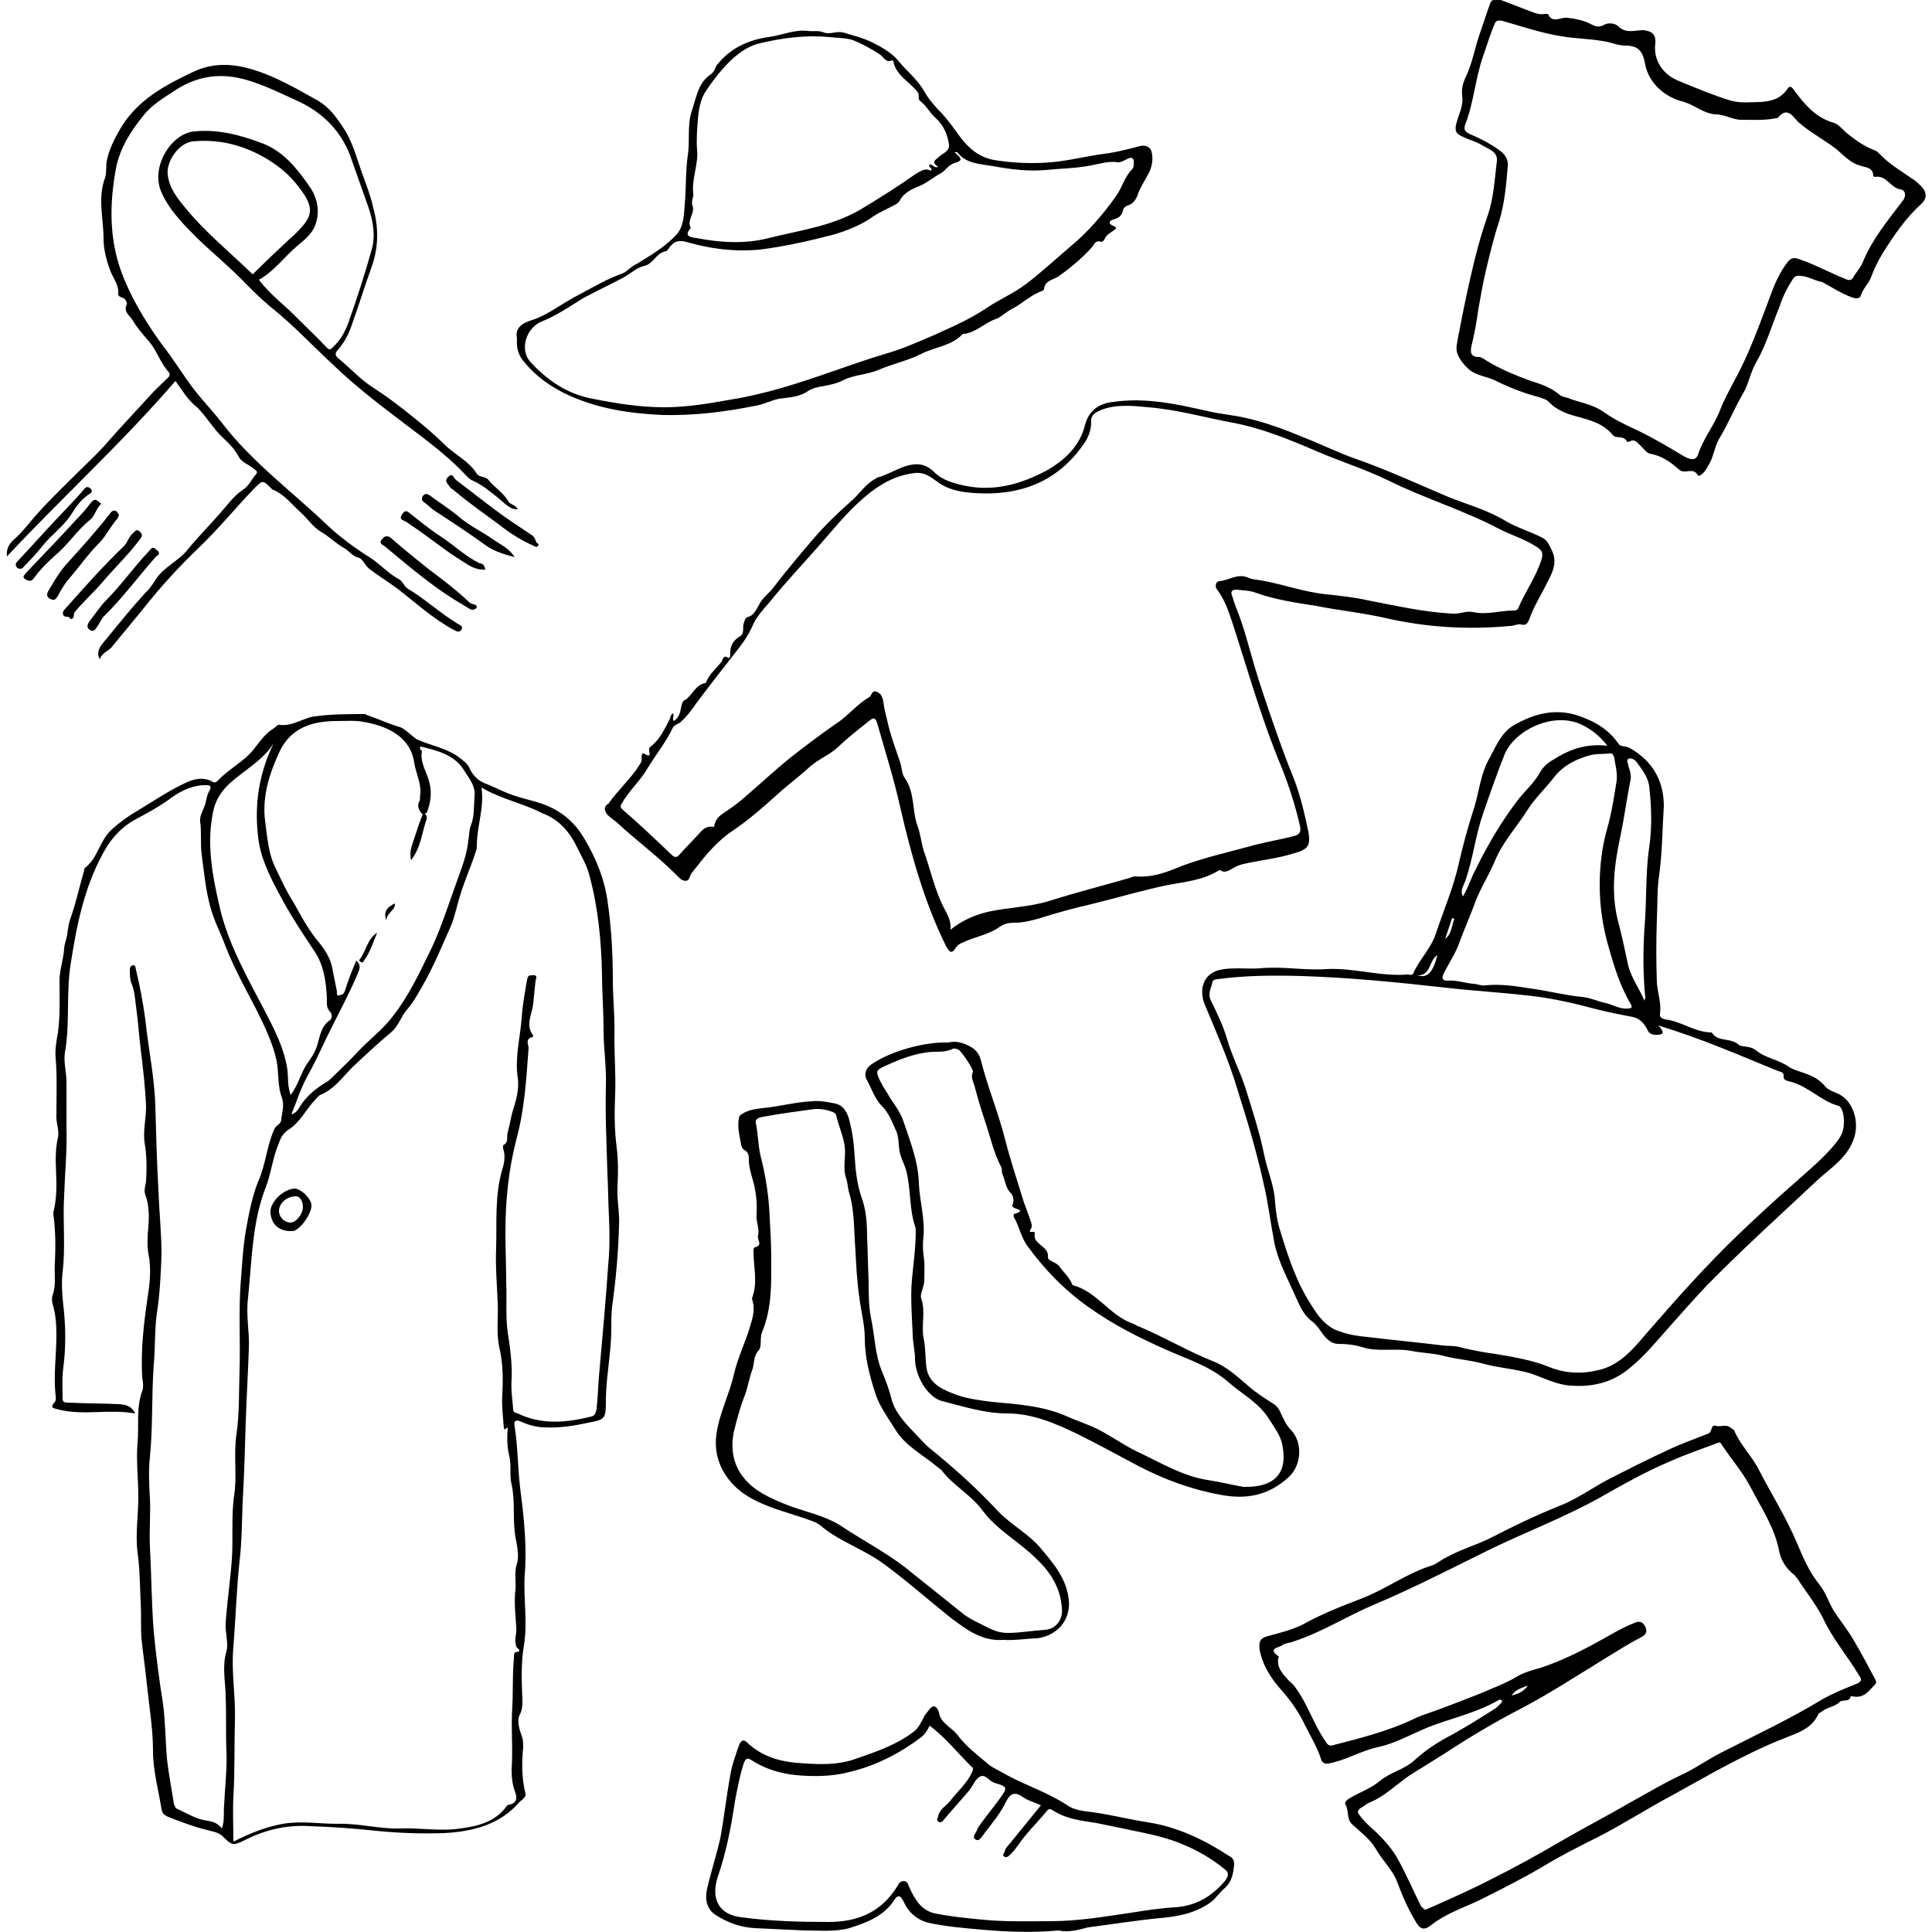 <?xml version="1.0" encoding="utf-8"?>
<!-- Generator: Adobe Illustrator 18.1.1, SVG Export Plug-In . SVG Version: 6.00 Build 0)  -->
<svg version="1.1" id="Ebene_1" xmlns="http://www.w3.org/2000/svg" xmlns:xlink="http://www.w3.org/1999/xlink" x="0px" y="0px"
	 width="250px" height="250px" viewBox="0 0 250 250" style="enable-background:new 0 0 250 250;" xml:space="preserve">
<g>
	<path d="M17.5,182.9c-3.4-0.6-6.7,0.3-9.9-0.5c-0.7-0.2-1.2-0.2-0.5-1c0.2-0.3,0.1-0.6,0.1-0.8c-0.3-2.6,0.1-5.2,0.1-7.9
		c0-1.3-0.1-2.7-0.5-4c-0.1-0.4-0.1-0.8,0-1.1c0.5-1.3,0.2-2.7,0.3-4.1c0.1-2.1,0.1-4.3-0.2-6.4c0-0.2,0-0.4,0.1-0.6
		c0.2-1,0.3-2,0.3-3.1c0-2.1-0.3-4.1,0.2-6.2c0.2-1-0.3-2-0.2-3c0-2.4,0.1-4.9-0.1-7.3c-0.1-1.1,0.1-2.2,0.3-3.3
		c0.3-2.2,0.2-4.5,0.2-6.7c0-1.4,0.5-2.7,0.6-4.1c0-0.6,0.3-1.2,0.4-1.9c0.1-0.8,0.2-1.5,0.5-2.3c0.7-2,1.1-4,1.7-6
		c0-0.1,0-0.2,0.1-0.3c1.7-1.3,1.9-3.6,3.5-5c1-0.9,2.1-1.7,3.3-2.4c2-1.2,3.9-2.5,6-3.5c1.2-0.6,2.4-0.9,3.6-0.3
		c0.3,0.2,0.5,0.2,0.8-0.1c1.4-1.5,3.3-2.4,4.6-4c0.8-1,1.5-2.1,2.7-2.8c0.2-0.2,0.5-0.5,0.7-0.4c1.7,0.2,3-0.9,4.5-1.1
		c2.2-0.3,4.3-0.3,6.5-0.3c0.2,0,0.3,0.2,0.5,0.2c1.4,0.5,2.7,1.1,4.1,1.5c0.3,0.1,0.5,0.3,0.8,0.5c0,0,1.3,1.1,1.4,1.1
		c1.8,0.8,3.8,1.1,5.4,2.3c0.5,0.4,1.1,0.8,1.3,1.3c0.5,1.1,1.2,1.8,2.4,2.2c1.2,0.5,2.3,1.1,3.6,1.5c0.9,0.3,1.8,0.5,2.8,0.8
		c2.7,0.8,4.7,2.3,6.1,4.7c1.5,2.5,2.6,5.2,3,8c0.5,3.4,0.7,6.8,0.7,10.3c0,2.5,0.3,5,0.2,7.5c0,2.4,0.2,4.9,0.1,7.3
		c-0.1,2.3-0.1,4.6,0.2,6.9c0.2,1.6,0.2,3.3,0.1,5c-0.1,1.7,0.3,3.4,0.2,5.1c-0.1,3.5-0.4,7-0.9,10.5c-0.1,1-0.1,2-0.1,2.9
		c0,3.1-0.7,6.2-0.7,9.3c0,2.3-0.1,2.4-2.3,2.8c-1.8,0.4-3.7,0.7-5.6,0.6c-1,0-2.1-0.3-3-0.7c-0.6-0.3-1.1-0.3-0.9,0.6
		c0.4,2.6,0.4,5.3,0.7,7.9c0.5,3.8,0.9,7.6,0.6,11.3c-0.2,3,0.4,6-0.1,9.1c-0.4,2.3-0.3,4.7-0.2,7.1c0,0.6,0,1.3-0.4,2
		c-0.3,0.7,0,1.8,0.3,2.6c0.2,0.5,0.2,1,0.2,1.5c-0.2,2-0.2,4,0.3,6c0.1,0.5-0.5,0.8-0.8,1.1c-2.5,2.9-6,3.8-9.7,4
		c-3,0.1-6,0-8.9-0.3c-2.8-0.3-5.6-0.5-8.5-0.6c-3-0.2-5.9,0.5-8.6,1.9c-1.4,0.7-1.6,0.5-2.7-0.6c-0.5-0.5-1.3-0.6-2-0.8
		c-1.7-0.4-3.2-1-4.8-1.6c-0.5-0.2-1-0.4-1.1-1.1c-0.4-2.5-1.1-5-1.1-7.5c0-2.9-0.5-5.8-0.8-8.7c-0.2-2-0.5-4-0.7-5.9
		c-0.1-1.5,0-3.1-0.1-4.7c-0.1-2.1-0.1-4.3-0.4-6.4c-0.3-2.4,0.1-4.8,0.1-7.2c0-2.3-0.3-4.7-0.1-7c0.2-2.2-0.2-4.5,0.6-6.7
		c0.2-0.5,0.1-1.2,0-1.8c-0.2-3.5,0.2-6.9,0.7-10.3c0.3-1.9,0.5-3.8,0.1-5.7c-0.2-1.1-0.1-2.4,0-3.5c0.1-1.4,0.1-2.8-0.4-4.1
		c-0.2-0.6,0-1.1,0.1-1.7c0.1-1.7,0.1-3.4-0.2-5.1c-0.2-1.5,0.2-3,0.2-4.6c-0.1-2.5-0.4-5-0.7-7.5c-0.2-1.6-0.3-3.2-0.5-4.7
		c-0.2-1.3-0.2-2.6-0.7-3.8c-0.2-0.5-0.2-1.1-0.2-1.6c0-0.3,0-0.6,0.4-0.7c0.4,0,0.3,0.3,0.4,0.6c0.5,2.1,0.9,4.2,1.2,6.4
		c0.4,3.8,1.2,7.5,1.3,11.3c0.1,3.6,0.2,7.2,0.4,10.8c0.1,2.8,0.4,5.6,0.4,8.4c-0.1,2.5-0.2,5-0.6,7.5c-0.3,2.2-0.2,4.4-0.4,6.6
		c-0.3,4-0.1,8-0.5,12c-0.2,1.8-0.1,3.6,0,5.4c0.1,2.1-0.1,4.1,0,6.2c0.2,3.7,0.2,7.4,0.5,11.1c0.3,3.1,0.7,6.2,1.2,9.3
		c0.3,2.3,0.3,4.7,0.5,7c0.2,2,0.6,3.9,0.9,5.9c0.1,0.3,0.2,0.6,0.5,0.7c1.3,0.6,2.4,1.3,3.8,1.5c0.7,0.1,1.4,0.3,1.9,1
		c0.4-1,0.2-2.1,0.3-3c0.1-2.3,0.4-4.7,0.3-7c-0.1-2.3,0-4.7-0.1-7c0-1.9-0.5-3.9,0.1-5.9c0.3-1.1-0.2-2.5-0.1-3.7
		c0.2-2.8,0.6-5.5,0.8-8.2c0.2-2.8-0.1-5.6,0.3-8.3c0.4-2.6-0.1-5.3,0.3-7.9c0.4-2.8,0.3-5.6,0.4-8.4c0.1-3.5-0.1-7.1,0.1-10.6
		c0.2-2.4,0.3-4.9,0.7-7.3c0.4-2.2,0.8-4.4,1.6-6.4c1-2.2,1.1-4.6,2.1-6.8c0.2-0.5,0.9-0.6,0.9-1.3c0.1-0.9,0.4-1.6,0.1-2.7
		c-0.6-1.5-0.4-3.2-0.7-4.8c-0.5-2.3-1.5-4.4-2.6-6.6c-1.4-2.7-2.9-5.4-4-8.2c-0.6-1.7-1.5-3.3-2-5.2c-0.6-2.2-0.8-4.5-1.1-6.7
		c-0.2-1.5,0-2.9-0.2-4.3c-0.1-0.8,0.5-1.6,0.7-2.4c0.1-0.5,0.2-1,0.4-1.4c0.6-1,0-0.9-0.7-0.9c-1.7,0.1-3.2,0.9-4.5,1.9
		c-1.4,1-2.9,1.8-4.4,2.6c-1.6,0.9-2.7,2.1-3.6,3.5c-2.7,4.5-3.8,9.6-4.6,14.8c-0.7,3.9-0.1,7.9-0.8,11.8c-0.2,1.2,0.2,2.5,0.2,3.8
		c0,1.9,0,3.9,0,5.8c0.1,3-0.2,5.9-0.3,8.9c-0.2,3.3,0.2,6.6-0.2,9.9c-0.2,1.7,0,3.5,0.2,5.3c0.2,2.3,0.2,4.7-0.1,7
		c-0.2,1.4-0.1,2.8-0.1,4.1c0,0.5,0.4,0.5,0.7,0.5c2.2,0.1,4.5,0.1,6.7,0.2C16.3,181.8,17,181.9,17.5,182.9z M54.7,105.4
		c-0.5-0.5-0.8-1.1-0.4-1.8c0.1-0.2,0-0.6,0.1-0.9c0.1-1.4-0.6-2.7-0.8-4c-0.5-3.5-3.7-4.8-6.6-5.3c-1.1-0.2-2.2-0.1-3.4-0.1
		c-3.1,0-5.9,0.8-7.4,3.9c-1.3,2.8-2.3,5.8-1.9,9c0.3,2.1,0.4,4.3,1.4,6.2c0.7,1.5,1.4,3,2.3,4.4c1,1.8,2,3.7,3.4,5.3
		c0.7,0.9,1.4,2,1.6,3.2c0.2,1,0.4,2,0.6,3c0,0.2-0.1,0.6,0.3,0.5c0.2-0.1,0.5,0,0.7-0.5c0.4-1.3,0.9-2.6,1.5-4
		c0.8,0.7,0.3,1.3,0.1,1.9c-1.2,2.8-2.7,5.5-4,8.2c-0.8,1.7-1.6,3.4-2.5,5c-0.8,1.5-1.3,3.1-2,4.8c0.7-0.2,0.9-0.7,1.1-1
		c0.8-1.3,2-2.3,3.3-3.1c0.4-0.2,0.7-0.5,1-0.8c1-1,2.1-2,3.1-3.1c1.2-1.3,2.6-2.4,3.8-3.7c2.3-2.6,3.8-5.6,5.3-8.7
		c1.6-3.1,2.6-6.4,3.8-9.7c0.6-1.7,1.3-3.4,1.5-5.3c0.1-0.6,0.1-1.3,0.3-1.9c0.5-1.2,0.4-2.5,0.5-3.8c0.2-1.4-0.8-2.5-1.4-3.5
		c-1.2-1.9-3.4-2.5-5.6-3c-0.2,0.4,0.2,0.5,0.2,0.6c-0.3,1.5,0.7,2.8,1,4.2c0.3,1.4,0.1,2.6-0.4,3.8
		C54.8,105.3,54.8,105.3,54.7,105.4z M62.3,101.9c0.4,2.6-0.6,5-0.6,7.5c0,0.2,0,0.4-0.1,0.7c-0.7,2.2-1.7,4.3-2.3,6.6
		c-0.3,1-0.5,2-0.9,3c-1.2,2.7-2.3,5.4-3.8,8c-0.6,1-1.1,2-1.9,2.9c-0.8,0.9-1.1,2.1-2,2.9c-1.8,1.5-3.5,3.1-5.1,4.6
		c-1.3,1.3-2.4,2.9-4.2,3.6c-0.2,0.1-0.4,0.4-0.6,0.6c-1.2,1.2-1.9,2.9-3.5,3.9c-0.6,0.4-1,1-1.2,1.7c-0.8,1.8-1,3.9-1.7,5.7
		c-1.8,4.6-1.8,9.5-2.3,14.3c-0.3,2.2,0.2,4.4,0.1,6.6c-0.1,3.1-0.3,6.3-0.4,9.5c-0.1,3.4-0.2,6.9-0.4,10.3
		c-0.1,2.6-0.1,5.2-0.4,7.7c-0.4,3.7-0.5,7.4-0.8,11.1c-0.3,3.2,0.3,6.3,0.2,9.5c-0.1,3.3,0,6.6-0.2,9.9c-0.1,1.9,0,3.8,0,5.8
		c2.2-1.1,4.2-1.9,6.4-2.3c2.4-0.4,4.7,0,7,0c2.8-0.1,5.5,0.7,8.2,0.6c2.6-0.1,5.2,0.4,7.8,0c2.2-0.3,4.4-0.8,5.9-2.8
		c0.1-0.2,0.3-0.3,0.5-0.3c0.9-0.2,0.9-0.9,0.7-1.5c-0.4-1-0.5-2-0.5-3c0.2-2.8-0.1-5.5,0.1-8.3c0.1-2,0-4.1,0.2-6.1
		c0-0.3,0-0.8,0.2-0.8c0.8-0.1,0.5-0.3,0.2-0.6c-0.2-0.2-0.1-0.4-0.2-0.6c-0.1-0.7,0.2-1.4,0.1-2.1c-0.1-1.6-0.3-3.2-0.1-4.8
		c0.1-1.1-0.2-2.2,0.2-3.4c0.3-1,0-2.3-0.2-3.4c-0.4-2.3,0-4.6-0.5-6.8c-0.3-1.2,0-2.5-0.3-3.7c-0.3-1.2-0.3-2.4-0.2-3.7
		c-0.4,0.3-0.5,0.3-0.5,0.1c-0.1-1.4-0.3-2.9-0.2-4.3c0.1-2.1,0.1-4.1-0.4-6.2c-0.4-1.9-0.1-3.9-0.2-5.8c-0.1-2.3-0.3-4.7-0.2-7
		c0.1-3.4-0.2-6.8,0.8-10.2c0.3-0.9,0.4-1.8,0.1-2.7c0-0.1,0-0.4,0-0.4c0.8-0.4,0.4-1.1,0.6-1.7c0.3-1,0.4-2,0.7-2.9
		c0.4-1.3,0.8-2.7,0.6-4.1c-0.4-2.6,0.3-5.2,0.5-7.7c0.1-1.6,0.4-3.3,0.7-5c0.1-0.6,0.3-0.6,0.7-0.6c0.7-0.1,0.5,0.4,0.4,0.7
		c-0.1,1-0.2,2-0.3,2.9c-0.1,1.4-1.1,2.8,0,4.2c0,0,0,0.2-0.1,0.2c-1,0.2-0.5,1-0.5,1.4c-0.3,4-0.5,7.9-1.6,11.9
		c-1,3.9-1.4,7.9-1.4,11.9c0,2.2,0.1,4.4,0.1,6.5c0.1,2.2-0.1,4.4,0.2,6.5c0.3,2,0.6,4,0.5,6.1c-0.1,1.3,0.1,2.5,0.2,3.8
		c0,0.5,0.3,0.5,0.6,0.6c3.1,1.5,6.3,1.2,9.5,0.4c0.5-0.1,0.6-0.5,0.7-1c0.2-1.8,0.2-3.5,0.4-5.3c0.4-4.4,0.8-8.9,1.1-13.3
		c0.2-2.1,0.2-4.1,0.1-6.2c-0.1-1.9-0.1-3.8-0.2-5.6c-0.1-3.8-0.3-7.5-0.2-11.3c0.1-2.4-0.3-4.9-0.3-7.3c0-2.4-0.2-4.9-0.2-7.3
		c-0.1-4.3-0.5-8.5-1.6-12.6c-0.3-1.3-1-2.5-1.6-3.7c-1-2.1-2.4-3.7-4.6-4.5C67.6,103.9,64.8,103.4,62.3,101.9z M37.6,141.7
		c1-1.3,1.3-2.8,2.1-4c0.5-0.7,1-1.4,1.3-2.3c0.4-1.2,0.5-2.6,1.7-3.4c0.3-0.2,0.3-0.8,0-1.1c-0.5-0.5-0.4-1.1-0.4-1.7
		c-0.1-2.2-0.4-4.3-1.6-6.1c-1.6-2.4-3.2-4.8-4.5-7.3c-1.3-2.4-2.5-4.8-2.8-7.5c-0.5-4.2,0.1-8.2,2-12.1c-1.4,2.2-3.7,3.4-5.6,5.1
		c-1,0.9-1.7,1.9-2.1,3.2c-1.1,4.5-0.2,8.9,0.8,13.2c1.1,4.5,3.4,8.6,5.6,12.8c1.3,2.5,2.7,5.1,3.1,8
		C37.3,139.5,37.2,140.5,37.6,141.7z"/>
	<path d="M215.3,104.3c-0.2,3.1-0.2,6-0.6,8.9c-0.3,1.9-0.2,3.8-0.3,5.7c-0.1,2.8-0.1,5.5,0,8.3c0.1,1.3,0.6,2.6,0.4,4
		c-0.1,0.4,0.3,0.6,0.6,0.7c2.1,0.2,3.9,1.7,6.1,1.7c0.8,1.3,2.4,0.6,3.5,1.6c0.3,0.3,1.5,0.1,2.2,0.7c1.2,1,2.9,1.2,4.2,2.1
		c0.7,0.5,1.8,0.7,2.7,1.1c0.8,0.3,1.5,0.8,2.1,1.5c0.4,0.5,1.2,0.7,1.8,1c1.9,1,2.6,3.7,1.9,5.7c-0.8,2.4-2.8,3.7-4.5,5.2
		c-4.9,4.6-9.9,9.1-14.6,13.9c-1.6,1.7-3.2,3.5-4.7,5.2c-1.7,1.9-3.3,3.9-5.3,5.5c-2.2,1.8-4.7,2.4-7.5,2.2c-1.9-0.1-3.5-1-5.3-1.6
		c-2.1-0.6-4.2-0.7-6.3-1.3c-1.5-0.4-3.1-0.5-4.7-0.9c-1.4-0.4-2.9-0.4-4.4-0.7c-2.1-0.4-4.3,0.2-6.4-0.5c-1-0.3-2-0.4-3-0.4
		c-1.1,0-1.8-0.9-2.4-1.8c-0.3-0.4-0.6-0.8-1-1.1c-1.1-0.8-1.6-2-2.1-3.1c-1-2.3-2.3-4.6-2.8-7.1c-0.5-2.6-0.8-5.2-1.4-7.7
		c-0.9-4.1-2.1-8.1-3.4-12.2c-1.1-3.7-2.7-7.3-4.2-10.9c-0.3-0.7-0.4-1.5-0.3-2.2c0.3-1.5,1.3-2.2,2.8-2.4c1.6-0.2,3.1,0,4.6-0.1
		c2.9-0.3,5.7,0.3,8.6,0.1c3.6-0.2,7,1,10.6,0.7c0.2,0,0.5,0.2,0.7-0.2c0.8-1.8,2.3-3.2,2.9-5.1c1-3,2.3-6,3-9.2
		c0.5-2.2,1.1-4.4,1.8-6.6c0.8-2.3,0.9-4.8,2.2-7c0.8-1.5,1.5-3.2,3-4.1c2.9-1.7,5.9-2.4,9.2-1c1.8,0.7,3.3,1.7,4.4,3.3
		c0.3,0.5,1,0.3,1.5,0.6C213.9,98.5,215.3,101.1,215.3,104.3z M214.6,132.7c1.1,1.2,0.3,1.2-0.4,1.2c-0.6,0-0.9-0.3-1.1-0.8
		c-0.4-0.7-0.9-1.3-1.8-1.5c-1.6-0.3-3.1-0.6-4.7-1c-3-0.8-6-1.5-9.1-1.8c-3.5-0.4-7-0.6-10.5-1c-6.2-0.7-12.3-1.3-18.5-1.5
		c-3.6-0.1-7.3-0.1-10.9,0.4c-0.3,0-0.6,0.1-0.7,0.3c-0.1,0.8-0.7,1.5-0.2,2.5c0.8,1.6,1.6,3.3,2.1,5c0.6,2.1,1.6,4,2.3,6.1
		c0.9,2.9,1.9,5.9,2.5,8.9c0.4,2,1.3,3.9,1.4,6.1c0.1,1.3,0.3,2.6,0.7,3.8c1,3.3,2.1,6.6,4,9.5c0.9,1.5,2,2.9,3.7,3.4
		c1.1,0.4,2.3,0.6,3.5,0.7c3.3,0.4,6.5,0.7,9.8,1.1c0.7,0.1,1.4,0,2.1,0.2c1.6,0.4,3.2,0.7,4.7,0.9c2.4,0.4,4.8,0.8,7,1.7
		c2.2,0.9,4.5,0.9,6.7,0.3c2.5-0.7,4.2-2.7,5.8-4.6c3.9-4.5,7.9-9,12.2-13.1c2.3-2.2,4.7-4.4,7.1-6.5c1.8-1.6,3.6-3.1,5.1-4.9
		c0.4-0.5,0.8-1,1-1.6c0.4-1.1,0.2-3.2-0.5-3.4c-2.2-0.6-3.9-2.5-6.1-3.1c-0.4-0.1-1-0.2-1-0.6c0.1-0.7-0.4-0.7-0.7-0.8
		C225.2,136.6,220.2,134.4,214.6,132.7z M209.2,101c0.1-1.2-0.2-2-0.3-2.9c-0.1-0.3-0.2-0.7-0.6-0.6c-1,0.1-1.9,0-2.8,0.3
		c-1.7,0.5-3.3,1.3-4.5,2.9c-1.1,1.4-2.4,2.6-3.4,4.2c-1.4,2.2-3.2,4.1-4.2,6.6c-0.8,1.9-1.9,3.5-2.6,5.5c-0.6,1.6-1.3,3.2-1.9,4.8
		c-0.5,1.5-1.4,2.8-2.1,4.2c-0.3,0.6-0.1,0.9,0.5,0.9c1.2-0.1,2.2,0.3,3.3,0.4c0.5,0,1.1,0.3,1.6,0.2c2-0.2,3.9,0.1,5.8,0.4
		c2.3,0.3,4.5,0.9,6.7,1.1c1.1,0.1,2.1,0.6,3.1,0.8c0.9,0.2,1.8,0.8,2.8,0.7c0.5,0,0.7-0.1,0.4-0.6c-1.3-2.2-2.1-4.7-2.8-7.2
		c-0.8-2.7-1.2-5.4-1.2-8.2c0-2.4,0.3-5,1-7.4C208.6,105,208.9,102.8,209.2,101z M208,96.5c-1.1-1.4-2.2-2.2-3.5-2.8
		c-3.6-1.6-8.5,0.8-9.8,3.9c-1,2.5-1.9,5.1-2.8,7.7c-1,2.9-1.3,5.9-2.3,8.7c-0.2,0.6-0.7,1.2-0.3,2c0.6-1,0.9-1.9,1.3-2.8
		c1.6-3.3,3.4-6.5,5.6-9.4c1-1.4,2.3-2.4,3.1-3.9c0.4-0.7,1-1.2,1.7-1.6C203.2,96.9,205.3,96.2,208,96.5z M212.8,129.5
		c0-0.1,0.1-0.3,0.1-0.4c-0.3-3-0.3-6.1-0.1-9.1c0.3-3.4,0.1-6.9,0.6-10.3c0.4-2.7,0.3-5.4,0-8c-0.2-1.3-1-2.2-1.7-3.2
		c-0.2-0.2-0.7-0.5-1-0.3c-0.3,0.2,0,0.6,0,0.9c0.2,0.6,0.4,1.1,0.3,1.8c-0.5,2.4-0.8,4.8-1.3,7.2c-0.8,3.7-1.3,7.4-0.3,11.2
		c0.5,1.9,0.9,3.8,1.3,5.7C211.1,126.5,212.1,127.9,212.8,129.5z M183.4,126.2c1.3,0.4,2-0.3,2.6-2.6
		C184.9,124.2,185.2,126.3,183.4,126.2z M187,121.5c0.9-0.7,0.8-1.7,1.2-2.6c-0.1,0-0.2-0.1-0.3-0.1
		C187.6,119.7,187.3,120.6,187,121.5z"/>
	<path d="M87.1,92.3c0.2,0.3-0.2,0.7,0.1,1c0.6-0.4,0.8-1,0.9-1.6c0.1-0.5,0.2-1,0.5-1.1c1-0.6,1.3-1.9,2.6-2.2
		c0.1,0,0.2-0.1,0.2-0.2c0.4-1,1.3-1.7,1.9-2.5c0.3-0.3,0.2-1,0.9-0.6c0.2,0.1,0.3-0.1,0.3-0.3c-0.1-1.1,0.3-1.9,1.3-2.5
		c0.6-0.4,0.2-1.2,0.5-1.8c0.1-0.3,0.1-0.6,0.6-0.7c0.6-0.2,0.9-0.8,1.3-1.5c0.4-0.9,1.3-1.5,1.9-2.3c1.6-2.1,3.3-4.1,5-6.1
		c1.6-1.9,3.4-3.6,5.2-5.2c1-0.9,1.8-2.2,3.1-2.8c0,0,0-0.1,0.1-0.1c1.6-0.4,3-1.5,4.7-1.7c0.9-0.1,1.8,0.1,2.7,1
		c1.1,1.1,2.7,1.5,4.2,1.8c3.7,0.7,7.1-0.3,10.3-2c2.3-1.3,4.3-3.1,5-5.9c0.5-1.9,1.8-2.8,3.7-3c4.2-0.6,8.2,0.3,12.2,1.2
		c1.7,0.4,3.3,0.5,5,0.9c2.6,0.6,5,1.5,7.4,2.5c2.3,0.9,4.5,2,6.8,2.8c4,1.4,7.9,3.2,11.9,4.9c2.5,1,5.1,1.7,7.4,3.1
		c1.5,0.9,3.3,1.4,4.8,2.2c0.6,0.3,0.8,0.8,1.1,1.4c1.1,2-0.1,3.5-0.9,5.2c-0.7,1.3-1.4,2.5-1.9,3.9c-0.2,0.5-0.4,0.9-1.1,0.7
		c-0.4-0.1-0.9,0.2-1.4,0.2c-5.4,0.5-10.7,0.2-16-1c-3-0.7-6.1-1-9.1-1.6c-2.6-0.4-5.3-0.8-7.8-1.7c-0.8-0.3-1.6-0.3-2.5-0.4
		c-0.5,0-0.8,0.2-0.6,0.7c0.2,0.6,0.4,1.3,0.7,2c0.9,2.3,1.5,4.7,2.2,7.1c0.8,2.7,1.7,5.3,2.6,7.9c0.8,2.3,1.6,4.5,2.5,6.7
		c0.9,2.3,1.4,4.6,1.9,6.9c0.3,1.8,0,2.3-1.8,2.8c-2.2,0.7-4.4,0.9-6.6,1.4c-0.4,0.1-0.7,0.2-1.1,0.4c-0.6,0.3-1.2,0.9-1.9,0.4
		c-0.1,0-0.2,0-0.3,0.1c-2,1.2-4.2,1.4-6.4,1.8c-3.4,0.7-6.7,1.7-10,2.5c-2.2,0.5-4.4,1.1-6.6,1.8c-1,0.3-2.2,0.6-3.3,0.6
		c-0.7,0-1.3,0.1-1.9,0.5c-1.5,1.1-3.3,1.3-4.9,2.1c-0.3,0.1-0.6,0.3-0.8,0.6c-0.6,1-0.9,0.5-1.3-0.2c-2.8-5.7-4.5-11.8-5.9-17.9
		c-0.8-3.6-1.9-7.1-2.9-10.6c-0.3-1.1-0.5-1.2-1.4-0.4c-1.3,1-2.5,2-3.7,3.1c-1.1,1.1-2.6,1.6-3.8,2.7c-1.3,1.2-2.7,2.2-4,3.4
		c-1.9,1.7-3.8,3.4-5.9,4.8c-1.8,1.2-3.3,2.9-4.6,4.6c-0.4,0.5-0.8,0.9-1,1.5c-0.2,0.6-0.9,0.4-1.3,0c-2.5-2.6-5.4-4.7-8-7.1
		c-0.4-0.4-1-0.7-1.4-1.2c-0.3-0.5-0.4-0.9,0.2-1.3c0,0,0.1,0,0.1-0.1c1.2-1.7,2.9-3.2,4-5c0.2-0.3,0.3-0.6,0.2-0.9
		c0-0.2,0.1-0.6,0.3-0.5c1.2,0.7,0.6-0.2,0.7-0.6c0-0.1,0.1-0.2,0.2-0.3c1.2-0.9,1.8-2.3,2.5-3.6C86.8,92.4,87,92.4,87.1,92.3z
		 M123,120.3c1.5-1.2,3.1-1.9,4.8-2.3c2.6-0.6,5.3-0.6,7.9-1.4c3.5-1.1,7-2,10.5-3c0.2-0.1,0.5-0.2,0.7-0.2c2.1,0.2,4-0.5,5.9-1.3
		c3.2-1.2,6.5-1.9,9.7-2.8c1.6-0.4,3.3-0.7,4.9-1.1c0.8-0.2,1-0.6,0.8-1.4c-0.6-2.6-1.4-5.1-2.4-7.6c-2.4-5.7-4.1-11.7-6-17.6
		c-0.6-1.8-1.1-3.7-2.3-5.3c-0.4-0.5-0.1-1.1,0.3-1.1c1.2-0.1,2.3-1,3.6-0.5c0.6,0.3,1.2,0.3,1.8,0.4c2.8,0.5,5.5,1.5,8.4,1.8
		c1.9,0.2,3.7,0.4,5.5,0.8c3.6,0.7,7.1,1.5,10.8,1.7c0.9,0.1,1.8-0.4,2.7-0.2c1.8,0.4,3.5-0.2,5.3-0.2c0.3,0,0.5-0.1,0.6-0.4
		c0.9-2.1,2.3-4,3-6.3c0.2-0.8,0-1.1-0.6-1.5c-1.5-1-3.2-1.5-4.8-2.3c-4.7-2.5-9.8-4-14.6-6.4c-2.9-1.4-6.1-2.4-9.1-3.7
		c-3.5-1.5-7.1-3-10.9-3.7c-3.7-0.7-7.2-1.7-10.9-2c-2-0.2-4.1-0.4-6,0.3c-0.7,0.3-1.5,0.6-1.4,1.6c0,1.1-0.4,2.1-1,2.9
		c-3.4,4.9-8.3,6.7-14.1,6.3c-1.7-0.1-3.5-0.4-5-1.6c-0.7-0.5-1.5-1.1-2.6-1c-3.1,0.3-5.5,2-7.7,4.1c-1.8,1.7-3.3,3.6-4.9,5.4
		c-2.1,2.4-4.3,4.7-6.3,7.2c-0.8,0.9-1.6,1.8-2.1,2.8c-0.5,1.2-1.2,2.3-2,3.3c-1.8,2.3-3.6,4.6-5.4,7c-0.6,0.9-1.3,1.8-2.1,2.5
		c-0.3,0.2-0.7,0.3-0.9,0.6c-0.9,1.9-2.2,3.5-3.3,5.3c-0.9,1.6-2.4,2.9-3.3,4.5c-0.2,0.3-0.3,0.5,0,0.8c2.2,1.9,4.3,3.9,6.4,5.9
		c0.4,0.4,0.7,0.4,1.1-0.1c0.9-1,1.9-2,2.8-3c0.5-0.5,1-0.6,1.6-0.5c0.1-0.8,0.5-1.3,1.1-1.7c0.9-0.6,1.9-1.3,2.7-2
		c2-1.7,3.9-3.5,6-5.2c1.9-1.5,3.9-3,5.9-4.4c1.6-1,2.8-2.6,4.4-3.5c0.3-0.2,0.3-0.9,0.9-0.7c0.6,0.2,0.8,0.7,0.9,1.3
		c0.1,0.8,0.3,1.6,0.5,2.4c0.4,1.9,1.1,3.7,1.7,5.5c0.2,0.7,0.2,1.5,0.6,2c1.3,1.9,0.9,4.1,1.6,6.1c0.4,1,0.5,2.2,0.8,3.2
		c0.9,2.5,1.4,5,2.6,7.4C122.7,118.5,123.1,119.3,123,120.3z"/>
	<path d="M194.4,220.1c-0.2-0.2-0.3-0.2-0.5-0.1c-2.6,1.5-5.5,2.2-8.3,3.2c-2.5,0.9-4.9,2.4-7.4,2.9c-2.2,0.5-4.1,1.7-6.3,2.1
		c-0.7,0.1-0.9-0.3-1-0.7c-0.5-1.5-1.3-2.8-2-4.2c-0.7-1.5-1.7-3-2.9-4.4c-1.4-1.5-2.6-3.3-3-5.4c-0.1-0.9-0.1-1.5,1.1-1.8
		c1.5-0.4,3.1-0.8,4.5-1.5c2.5-1.4,5.1-2.4,7.7-3.4c3.1-1.2,5.7-3.2,8.9-4.2c0.7-0.2,1.3-0.8,2-1.1c1.8-1,3.9-1.6,5.7-2.5
		c2.9-1.5,5.8-2.9,8.8-4.1c2.1-0.8,4.1-2.2,6.1-3.3c2.7-1.4,5.5-2.8,8.3-4.1c1.5-0.7,3.2-1.3,4.7-1.9c0.2-0.1,0.4-0.1,0.5-0.3
		c0.2-0.3,0.2-1,0.7-0.8c0.7,0.2,1.4-0.3,2,0.3c0.1,0.1,0.3,0.1,0.4,0.3c0.8,1.9,2.3,3.3,3.2,5.1c1.6,3.1,3.5,6.1,4.9,9.4
		c0.8,1.9,1.6,3.8,2.9,5.4c0.8,1,1.2,2.2,1.8,3.3c0.9,1.4,1.9,2.6,2.7,4c1,1.7,1.9,3.4,2.8,5.1c0.2,0.4-0.1,0.6-0.3,0.8
		c-0.7,0.8-1.4,1.6-2.7,1.3c-0.1,0-0.2,0-0.2,0c-0.2,0.8-1.1,0.4-1.4,0.7c-0.7,0.7-1.7,0.7-2.4,1.3c-0.1,0.1-0.4,0.2-0.4,0.3
		c-0.9,2-2.9,2.5-4.6,3.2c-5,2-9.6,4.7-14.3,7.3c-3.2,1.7-6.3,3.7-9.6,5.4c-2.4,1.2-4.8,2.4-7.1,3.8c-2.7,1.6-5.5,3-8.3,4.4
		c-2.1,1-4.3,1.7-6.2,3.2c-1,0.8-1.5,0.5-2.1-0.6c-0.9-1.5-1.6-3.1-2.2-4.7c-0.6-1.8-2-3-2.9-4.6c-0.7-1.2-1.9-2.1-3-3.1
		c-0.8-0.7-0.4-1.7-0.9-2.6c-0.2-0.3,0.3-0.7,0.7-0.9c1.2-0.7,2.6-1.2,3.7-2.1c1.4-1.2,3.2-1.5,4.5-2.7c1.2-1.1,2.5-2,3.9-2.8
		c2.3-1.2,4.5-2.6,6.7-4C194,220.6,194.3,220.4,194.4,220.1z M184.5,247.1c0.2-0.1,0.5-0.2,0.7-0.3c2.7-1.2,5.4-2.4,7.9-3.7
		c3-1.5,5.9-3.1,8.8-4.8c3.1-1.8,6.2-3.4,9.3-5.2c2-1.1,4-2.3,6.1-3.3c1.8-0.8,3.5-2,5.2-2.9c4.5-2.3,9-4.4,13.3-7
		c1.4-0.8,2.9-1.4,4.4-2c0.8-0.3,0.7-0.7,0.3-1.2c-1.5-2.5-3.4-4.7-4.6-7.3c-0.9-1.8-2.2-3.4-3.3-5.1c-0.1-0.2-0.3-0.3-0.4-0.5
		c-1.1-0.8-1.8-2-2-3.2c-0.6-3-2.3-5.5-3.7-8.2c-1-1.9-2.4-3.5-3.6-5.3c-0.2-0.2-0.2-0.6-0.6-0.4c-2.1,0.8-4.2,1.5-6.2,2.4
		c-3.1,1.3-6.1,3-9.1,4.7c-4.5,2.5-9.2,4.3-13.8,6.5c-5.1,2.5-10.1,5.1-15.3,7.3c-3.6,1.5-6.8,3.6-10.5,4.8
		c-0.5,0.2-1.1,0.2-1.5,0.5c-0.4,0.3-1.9,0.4-0.5,1.4c0.1,0,0.1,0.2,0,0.3c-0.2,1.3,0.7,2.1,1.4,2.9c0.2,0.2,0.5,0.4,0.7,0.7
		c1.7,2.2,2.4,4.8,4,7.1c0.3,0.5,0.5,0.7,1.1,0.5c3.5-0.9,7-1.8,10.2-3.3c0.6-0.3,1.1-0.5,1.7-0.7c2.3-0.8,4.6-1.7,6.9-2.6
		c1.6-0.7,3.3-1.3,4.8-2.2c1-0.6,2.1-0.9,3.2-1.2c2.4-0.8,4.7-1.9,6.9-3.1c1.7-0.9,3.4-2,5.2-2.7c0.7-0.3,1.1-0.1,1.4,0.5
		c0.3,0.7,0.1,1-0.6,1.4c-1.6,0.8-3.1,1.8-4.6,2.7c-3.6,2.2-7.1,4.5-10.9,6.5c-3.3,1.7-6.5,3.6-9.7,5.7c-1.6,1-3.2,2-4.8,3
		c-1.7,1.2-3.2,2.7-5.2,3.5c-0.4,0.2-0.7,0.5-1.1,0.7c-0.2,0.2-0.4,0.4-0.2,0.7c0.6,0.9,1.5,1.7,2.3,2.4c1.1,1.1,2.1,2.2,2.8,3.5
		c1.1,2,2,4.1,3,6.1C184.2,246.9,184.2,247.1,184.5,247.1z M197.7,218.1c-0.7,0.3-1.6,0.5-2.1,1.3
		C196.4,219.2,197.2,218.9,197.7,218.1z"/>
	<path d="M22.7,49.3c-6.9,8-14.6,15-21.8,22.7c-0.1-0.9,0.2-1.5,0.8-2.1c1.2-1,2.1-2.3,3.2-3.5c1.7-1.9,3.6-3.7,5.4-5.5
		c1-1,2.1-2,3.1-3.1c1.9-2.2,4-4.4,6-6.6c0.7-0.8,1.5-1.5,2.2-2.2c0.5-0.4,0.4-0.7,0.1-1c-1-1.2-1.4-2.6-2.4-3.8
		c-0.7-0.8-1.5-1.7-2.1-2.7c-0.3-0.6-1.3-1.1-0.8-2.1c0.1-0.1-0.1-0.8-0.6-0.9c-0.2,0-0.6-0.3-0.5-0.5c0.1-1.1-0.6-1.9-1-2.9
		c-0.5-1.3-0.9-2.8-0.9-4.2c0-2.6-0.8-5.3,0.2-7.9c0.2-0.6,0.1-1.4,0.2-2.1c0.3-1.6,1-2.9,1.8-4.3c2.2-3.7,5.8-5.6,9.4-7.3
		c2.5-1.2,5.1-1.1,7.7-0.3c3,0.9,5.7,2.5,8.4,4c1.4,0.8,2.4,2.1,3.3,3.5c1.3,1.9,1.8,4.2,2.6,6.3c0.5,1.4,1,2.7,1.3,4.1
		c0.7,2.5,0.7,5.1-0.2,7.6c-0.9,2.5-1.7,5.1-2.6,7.6c-0.4,1.2-1,2.3-1.8,3.2c-0.4,0.4-0.3,0.7,0,1c1.6,1.3,3,2.9,4.8,4
		c1.7,1.1,3.4,2.4,5,3.7c1.5,1.2,2.9,2.4,4.2,3.7c1.3,1.2,3,2,4,3.6c0.3,0.5,1.1,0.3,1.5,0.8c0.8,1,1.9,1.6,2.6,2.8
		c0.2,0.4,0.9,0.4,1.2,1C66,66,65.2,65,64.3,64.3c-1-0.8-2-1.6-3.1-2.1c-0.5-0.2-0.8-0.6-1.2-1c-2.6-2.7-5.6-4.8-8.6-7.1
		c-2.9-2.2-5.7-4.4-8.3-6.9c-2.7-2.5-5.2-5.2-8.1-7.5c-1.1-0.9-2.1-1.9-3.1-2.9c-2-2.1-4.2-3.9-6.3-5.9c-1.8-1.8-3.7-3.7-4.7-6
		c-1.5-3.3,1.3-7.7,4.3-7.9c3.1-0.3,6,0.5,8.9,1.6c2.7,1.1,4.4,3.3,6,5.6c0.9,1.3,1.3,3,0.8,4.6c-0.3,1.2-1.3,2.1-2.3,2.9
		c-1.8,1.5-3.1,3.4-5.1,4.5c1.5,2,3.5,3.4,5.1,5.1c1.2,1.2,2.5,2.4,3.7,3.7c0.4,0.4,0.6,0.1,0.8-0.1c1-0.9,1.6-2.1,2-3.2
		c1.1-3.1,2.1-6.2,3-9.4c0.5-1.8,0.2-3.6-0.4-5.4c-0.8-2.3-1.6-4.5-2.4-6.8c-1.2-3.1-3.4-5.4-6.5-6.9c-2.2-1-4.4-2.1-6.7-2.8
		c-3.3-1-6.3-0.7-9.3,1.2c-1.5,1-3.1,1.9-4.2,3.3c-1.8,2.2-3.3,4.6-3.7,7.5c-0.8,4.7-0.7,9.3,1.2,13.8c1.3,3.1,3.1,6,5.1,8.7
		c1.1,1.4,2.1,3,3.1,4.4c1.3,1.9,3,3.6,4.4,5.4c3.9,5.1,9.1,8.9,13.7,13.3c1.6,1.5,3.5,2.9,5.4,4.1c1.3,0.8,2.4,2.1,3.9,2.9
		c0.4,0.2,0.6,0.9,1.1,1.2c2.2,1.3,4.1,3.1,6.4,4.5c0.3,0.2,0.8,0.3,0.5,0.8c-0.3,0.4-0.6,0.2-1,0c-2.6-1.4-4.8-3.4-7.1-5.2
		c-1.2-0.9-2.5-1.7-3.7-2.6c-0.6-0.4-0.9-1.3-1.4-1.5c-0.9-0.2-1.3-0.9-2-1.3c-1.1-0.6-1.9-1.5-3-2.1c-1-0.6-1.7-1.7-2.6-2.5
		c-1.1-1-2.1-2.3-3.5-2.9c-0.1,0-0.2-0.1-0.3-0.2c-1.1-1.1-1.1-1.1-2.2,0c-2.4,2.5-4.6,5.2-7.1,7.6c-2.6,2.5-5,5.1-7.2,7.9
		c-1.4,1.7-2.8,3.4-4.2,5.1c-0.5,0.5-1.2,0.7-1.5,1.5c-0.5-1,0.1-1.7,0.6-2.3c1.9-2.3,3.7-4.6,5.8-6.8c0.3-0.4,0.6-0.8,0.9-1.3
		c1.1-1.6,2.9-2.3,4.1-3.8c1.3-1.6,2.8-3.1,4.1-4.6c1-1.1,1.8-2.3,3-3.1c0.8-0.5,1.1-1.3,1.7-2c0.3-0.3,0.1-0.5-0.2-0.7
		c-0.7-0.6-1.7-0.9-2-1.6c-0.5-0.9-1.2-1.7-2-2.4c-1.3-1.2-2.1-2.7-3.4-4C24.3,51.8,23.6,50.5,22.7,49.3z M32.7,35.5
		c1.6-1.6,3.2-3.1,4.8-4.6c0.6-0.5,1.2-1.1,1.7-1.7c1.1-1.3,1.2-2.3,0.3-3.8c-1-1.6-2.3-3-3.7-4c-3.2-2.3-6.9-3.5-10.9-3.1
		c-1.7,0.2-3.4,2.5-3.2,4.3c0.2,1.7,1.2,3,2.2,4.2C26.5,30,29.7,32.6,32.7,35.5z"/>
	<path d="M232.9,35.7c-0.4-0.1-0.7,0.1-0.9,0.4c-0.7,1.1-1.3,2.2-1.7,3.5c-1,2.4-1.7,4.9-3,7.2c-0.8,1.3-1,2.9-1.8,4.2
		c-1.1,1.9-1.9,3.9-3,5.7c-0.6,1-0.7,2.1-1.2,3.1c-0.3,0.5-0.5,1-0.9,1.4c-0.2,0.2-0.6,0.5-0.7,0.3c-0.5-0.9-1.3-0.4-1.9-0.5
		c-0.2,0-0.3-0.1-0.5-0.2c-1.1-1-2.2-1.8-3.8-2.1c-0.5-0.1-0.9-0.8-1.4-1.2c-0.3-0.3-0.6-0.7-1.2-0.4c-0.1,0.1-0.4,0.1-0.4,0
		c-0.4-0.8-1.4-0.3-1.8-0.8c-1.3-1.6-3.2-2-5-2.5c-1.1-0.3-2.3-0.8-3.2-1.7c-0.3-0.4-0.8-0.5-1.3-0.7c-2-0.5-4-1.3-5.8-2.2
		c-1.1-0.5-2.3-0.6-3.2-1.3c-0.6-0.5-1.3-1.3-1.6-2.1c-0.3-0.7,0-1.6,0.1-2.3c0.5-2.6,1-5.1,1.6-7.7c0.6-2.7,1.3-5.3,2.2-7.9
		c0.8-2.3,0.9-4.7,1.2-7.1c0.1-1.2-1.1-1.5-1.9-2c-0.8-0.5-1.7-0.7-2.5-1.1c-1-0.4-1.1-0.9-0.8-1.9c0.3-1.1,0.9-2.2,0.7-3.4
		c-0.1-0.9,0.1-1.7,0.5-2.5c0.8-1.7,1.1-3.5,1.7-5.3c0.5-1.4,0.9-2.7,1.4-4.1c0.2-0.6,0.8-0.8,1.4-0.5c1.4,0.5,2.8,1.1,4.2,1.6
		c0.5,0.2,1,0.3,1.5,0.2c0.1,0,0.4,0,0.4,0c0.6,1.3,1.6,0.4,2.5,0.5c0.9,0.1,2,0.3,2.8,0.7c0.7,0.3,1.1,0.7,2,0.2
		c0.5-0.3,1.4-0.2,1.8,0.2c1,1,2.2,0.5,3.2,0.5c1.1,0.1,1.7,0.5,1.6,1.7c-0.3,2.2,1,4.1,3.1,4.9c2.2,0.9,4.3,1.8,6.6,2.5
		c1.3,0.4,2.6,0.2,3.9,0.2c1.4-0.1,2.6-0.4,3.5-1.7c0.3-0.5,0.6-0.2,0.8,0.1c1.4,1.9,2.8,3.6,5.2,4.3c0.7,0.2,1.2,1,1.9,1.5
		c1.1,0.9,2.2,1.6,3.5,2.1c0.2,0.1,0.3,0.2,0.4,0.3c1.3,1.4,3,2.4,4.6,3.5c0.3,0.2,0.6,0.5,0.9,0.8c0.7,0.7,0.8,1.5,0.1,2.2
		c-2.1,1.9-3.6,4.1-5.1,6.5c-0.6,1-1.1,2-1.5,3.1c-0.3,0.8-1,1.4-1.3,2.3c-0.1,0.4-0.5,0.5-1.1,0.3c-1.4-0.5-2.6-1.3-3.9-2
		C234.7,36.3,233.9,35.7,232.9,35.7z M190.4,44.8c-0.2,0.9,0,1.4,1,1.4c0.3,0,0.7,0.3,1,0.5c1.8,1.1,3.8,1.9,5.7,2.6
		c1.3,0.4,2.5,0.8,3.6,1.7c0.3,0.3,0.8,0.4,1.2,0.5c1.5,0.6,3.2,0.8,4.6,1.8c1.4,1,2.9,1.7,4.4,2.4c2.1,1,4.1,2.2,6.1,3.4
		c0.8,0.4,1.5,0.6,1.8-0.5c0.7-2,2.1-3.7,2.8-5.6c0.5-1.3,1.2-2.5,1.8-3.7c1.9-3.4,3.2-7.1,4.6-10.8c0.6-1.7,1.3-3.3,2.4-4.7
		c0.4-0.4,0.7-0.5,1.3-0.3c2.1,0.7,4.1,1.8,6.1,2.6c0.4,0.2,0.8,0.2,1-0.2c0.4-0.7,1-1.3,1.3-2.1c1.2-2.9,3.2-5.3,5.1-7.8
		c0.5-0.6,0.4-1.4-0.3-1.5c-1.3-0.2-1.8-1.9-3.3-1.6c0,0-0.2-0.1-0.2-0.1c0-1.2-1-1.1-1.8-1.4c-1.3-0.4-2.1-1.4-3.1-2.2
		c-1.6-1.2-3.3-2.1-4.8-3.4c-0.6-0.6-1.4-2.1-2.6-0.6c-0.1,0.1-0.2,0.1-0.3,0.1c-1.5,0.3-3,0.2-4.5,0.2c-1.1,0-2.1-0.7-3.3-0.7
		c-1.6-0.1-2.8-1.3-4.4-1.7c-2.2-0.6-4.2-2.3-4.7-4.7c-0.3-1.7-0.8-2.5-2.6-2.5c-1,0-2-0.5-3-0.6c-1.7-0.3-3.5-0.3-5.2-0.6
		c-2.6-0.4-5.2-1.3-7.7-2c-0.5-0.1-0.8-0.1-1,0.4c-0.6,1.4-1,2.8-1.5,4.2c-1,2.9-1.2,6-2.3,8.8c-0.2,0.6-0.1,0.9,0.5,1.2
		c1.4,0.6,2.8,1.3,4,2.2c0.8,0.6,1.1,1.3,1,2.1c-0.2,2.3-0.4,4.7-1.1,7c-0.7,2.1-1.2,4.2-1.7,6.3c-0.4,1.7-0.7,3.4-1,5.1
		C191.1,41.5,190.8,43.2,190.4,44.8z"/>
	<path d="M66.9,43.8c-0.3-1.3,0.6-2,2-2.4c2.1-0.7,3.9-2.2,5.9-3.2c1.9-1,3.7-2.1,5.7-2.8c0.6-0.2,1.1-0.9,1.8-1.2
		c1.8-1.1,3.7-2.2,5.2-3.8c1-1.1,1-2.6,1.1-3.9c0.2-2.1,0.1-4.3,0.4-6.4c0.3-1.9-0.1-3.8,0.5-5.7c0.6-1.7,0.8-3.7,2.5-4.8
		c0.4-0.3,0.5-0.7,0.7-1.1c1.7-2.2,4-3.3,6.7-3.7c1.7-0.2,3.3-1,5.1-0.8c0.7,0.1,1.4-0.1,2.1,0.2c0.8,0.3,1.6-0.2,2.5,0
		c1.3,0.4,2.6,0.7,3.8,1.3c1.2,0.6,2.4,1.3,3.2,2.2c1.2,1.5,2.7,2.6,3.6,4.3c0.6,1,1.4,1.9,2.2,2.7c0.9,1,1.6,2,2.4,3.1
		c1.1,1.4,2.3,2.5,4.3,2.9c2.5,0.4,4.9,0.5,7.4,0.3c2.3-0.2,4.6-0.8,6.9-1.1c1.6-0.2,3.1-0.6,4.6-1c0.8-0.2,1.4,0.2,1.5,0.7
		c0.3,1,0,2.2-0.4,2.9c-0.4,0.7-0.8,1.4-1.2,2.2c-0.3,0.8-0.5,1.6-1.5,1.9c-0.3,0.1-0.6,0.4-0.6,0.7c-0.2,0.7-0.6,0.9-1.2,1.1
		c-0.5,0.1-0.8,0.5-0.1,0.8c0.8,0.3,0.2,0.5,0,0.7c-0.5,0.3-0.9,0.6-1.1,1.1c0,0.1-0.3,0.3-0.4,0.3c-0.8-0.3-0.9,0.4-1.3,0.8
		c-1.3,1.4-2.7,2.6-4.3,3.7c-0.6,0.4-1.7,0.5-1.8,1.6c0,0.1-0.1,0.1-0.1,0.2c-1.6,0.5-2.7,1.7-4.1,2.4c-0.8,0.4-1.4,1.1-2.1,1.3
		c-1.4,0.5-2.5,1.7-4,1.9c-0.1,0-0.2,0-0.2,0c-1.5,1.6-3.7,1.7-5.4,2.6c-1.8,0.9-3.8,1.3-5.6,2.1c-1.5,0.6-3.1,0.6-4.5,1.3
		c-1.1,0.6-2.5,0.7-3.7,1c-0.2,0.1-0.5,0.2-0.7,0.3c-1.2,0.9-2.5,0.9-3.9,1.1c-1,0.2-1.9,0.7-3,0.9c-4,0.8-8,1.3-12.1,1.2
		c-4.2-0.2-8.2-0.8-12-2.5c-2.2-1-4.3-2.4-5.9-4.4C67.1,46,66.8,45.1,66.9,43.8z M123.5,19.7c1,0.8,1.1,1.1,0,1.4
		c-0.9,0.3-1.2,1.1-1.9,1.4c-0.9,0.5-1.7,1.2-2.7,1.6c-1,0.4-2,0.9-2.5,1.9c-0.2,0.3-0.4,0.4-0.6,0.5c-0.9,0.5-1.9,0.9-2.8,1.5
		c-1.5,1.1-3.5,1.9-5.3,2.4c-3.1,0.8-6.2,1.5-9.4,1.9c-3.3,0.3-6.4-0.1-9.5-1c-1.1-0.3-1.7,0-2.3,0.9c-0.1,0.1-0.2,0.3-0.3,0.3
		c-1.3,0.2-1.6,1.6-2.8,1.9c-1,0.2-1.8,1-2.7,1.5c-1.7,0.9-3.4,1.7-5.1,2.6c-1.8,1.1-3.5,2.3-5.5,3.1c-2,0.8-2.9,3.6-1.5,5.2
		c2.2,2.4,4.8,4.2,8.1,4.8c3,0.6,6.1,1.1,9.3,1.1c2.9,0,5.8-0.5,8.6-1c4.4-0.7,8.7-2.1,13-3.6c2.3-0.8,4.6-1.6,6.9-2.3
		c2.2-0.6,4.4-1.6,6.5-2.5c2.2-1,4.5-2,6.6-3.4c1.6-1.1,3.5-1.9,5.1-3.1c2-1.5,3.8-3.2,5.7-4.8c2.3-1.9,4.3-4.2,6-6.6
		c0.8-1.1,1.1-2.5,2.1-3.5c0.2-0.2,0.2-0.5,0.2-0.7c0.1-0.7-0.2-1-0.9-0.6c-0.4,0.2-0.7,0.4-1.1,0.4c-1.2-0.2-2.4,0.2-3.5,0.4
		c-2,0.4-4,0.4-5.9,0.6c-2.3,0.2-4.6-0.1-6.8-0.5c-1.7-0.3-3.6-0.3-4.7-1.9C124,19.7,123.9,19.7,123.5,19.7z M121.4,21.6
		c-1-0.7-0.3-0.9,0.1-1.3c0.5-0.5,1.4-0.7,1.3-1.6c-0.2-1.3-0.7-2.5-1.7-3.4c-0.8-0.7-1.2-1.6-2-2.2c-0.4-0.3-0.1-0.8-0.3-1.1
		c-1-1.4-2.9-2.2-3.2-4.1c0,0-0.1-0.1-0.2-0.1c-0.8,0.4-1.1-0.5-1.6-0.8c-1.1-0.7-2.2-1.3-3.4-1.8c-0.9-0.3-2.1-0.3-3.1-0.4
		c-3-0.3-6,0.1-9,0.8c-1.3,0.3-2.5,1.1-3.5,2c-1.3,1.2-2.4,2.6-3.4,4.1c-0.8,1.1-1,2.6-1.1,3.8c-0.1,1.2-0.2,2.6-0.1,3.9
		c0.2,1.8-0.7,3.7-0.5,5.6c0.1,0.5-0.3,1-0.1,1.6c0.4,1-0.8,1.9-0.2,2.9c-1,1.1,0,1.2,0.7,1.3c3.1,0.6,6.3,0.8,9.4,0
		c4-1,8-1.5,11.7-3.6c2.5-1.5,4.9-3,7.3-4.7c0.7-0.4,1.2-0.8,2-0.4c0.2-0.4-0.5-0.5-0.2-0.8C120.7,21.2,120.8,21.8,121.4,21.6z"/>
	<path d="M129.8,212.2c-2.7,0.2-4.7-1.3-6.7-2.8c-2.9-2.3-5.7-4.8-8.7-7c-1.6-1.2-3.6-2.1-5.4-3.1c-0.9-0.5-1.9-1.1-2.7-1.8
		c-0.7-0.6-1.6-0.8-2.4-1.1c-2.4-0.8-4.8-1.4-7-2.7c-2.7-1.6-4.7-4.5-4.2-8.1c0.4-2.8,1.7-5.2,2.3-7.9c0.5-2.1,1.5-4.1,2.1-6.2
		c0.3-1,0.6-2,0.3-3.1c0-0.1-0.1-0.3-0.1-0.4c0.8-2,0.2-4,0.2-6c0-0.2,0-0.6,0.2-0.6c1.1-0.3,0.2-1,0.4-1.5c0.2-1-0.3-1.8-0.2-2.8
		c0.1-1.6-0.1-3.2-0.6-4.8c-0.2-0.7-0.4-1.5-0.4-2.2c0-0.5,0-1-0.6-1.3c-0.2-0.1-0.4-0.5-0.4-0.7c-0.2-1.1-0.5-2.2-0.3-3.4
		c0.1-0.4,0.3-0.5,0.5-0.6c0.8-0.5,1.7-0.6,2.5-0.7c2.2-0.2,4.3-0.8,6.5-0.9c1-0.1,2,0.1,3,0.3c0.9,0.2,1.4,0.9,1.7,1.8
		c0.5,1.7,0.7,3.4,0.8,5.1c0.1,1.8,0.3,3.5,0.9,5.3c0.6,1.6,0.7,3.4,0.7,5.1c0.1,1.9,0.1,3.7,0.2,5.6c0,1.6,0,3.3,0.3,4.8
		c0.5,2.3,0.5,4.7,1.4,6.9c0.5,1.2,1,2.5,1.3,3.8c0.6,1.9,2,3.2,3.3,4.6c0.5,0.5,1,1.1,1.6,1.6c3.1,2.5,6.1,5.2,8.8,8.1
		c1.8,1.9,4.1,3,5.7,5c1.6,1.9,3.2,3.8,3.5,6.5c0.3,2.8-1.7,4.7-4.1,5C133,212,131.4,212.3,129.8,212.2z M105.5,143.5
		c-2.3,0.3-4.5,0.6-6.7,1c-0.5,0.1-1.1,0.2-1,0.8c0.3,1.4,0.3,2.9,0.6,4.2c0.7,2.7,1.1,5.4,1.2,8.1c0.1,1.8,0.2,3.5,0.2,5.3
		c0,3.2,0.1,6.4-1.2,9.5c-0.3,0.8,0,1.8-0.4,2.3c-0.7,0.7-0.6,1.7-0.8,2.4c-0.4,1-0.6,2.3-1,3.4c-0.6,1.5-1,3-1.4,4.6
		c-0.5,2.2-0.2,4.4,1.3,6.2c1.4,1.7,3.3,2.5,5.2,3.3c2.4,1,5.1,1.4,7.4,2.9c2.7,1.8,5.6,3.3,8.2,5.3c2.5,2,5,4,7.5,6
		c1,0.8,2.1,1.2,3.2,1.8c0.8,0.4,1.6,0.7,2.6,0.7c1.6,0,3.2-0.3,4.8-0.4c1.5-0.1,2.4-1.4,2.2-2.9c-0.2-2.6-1.5-4.6-3.3-6.3
		c-2.2-2.2-5.1-3.7-7-6.3c-1.5-2-3.8-3.2-5.3-5.2c-0.1-0.1-0.3-0.2-0.4-0.3c-1.9-1.6-4.3-2.8-5.6-5c-1-1.6-2.1-3.1-2.6-4.8
		c-0.7-2.2-1.3-4.5-1.3-7c0-1.7-0.5-3.5-0.7-5.2c-0.3-2-0.4-4-0.5-6c-0.2-2.5-0.1-5.1-0.8-7.5c-0.2-0.6-0.2-1.3-0.4-1.9
		c-0.5-1.4,0-2.8-0.2-4.2c-0.2-1.4-0.8-2.6-1.1-4c-0.1-0.3-0.4-0.4-0.7-0.5C106.6,143.5,106.1,143.5,105.5,143.5z"/>
	<path d="M122.7,134.9c0.8-0.2,1.7-0.1,2.8,0.5c0.8,0.4,1.2,1,1.4,1.7c0.9,3.6,2.3,6.9,3.2,10.5c0.7,2.7,1.6,5.4,2.4,8
		c0.3,0.8,0.6,1.6,0.9,2.5c0.1,0.3,0.2,0.6,0,0.9c-0.3,0.5-0.1,0.4,0.3,0.4c0.1,0,0.3,0.1,0.2,0.2c-0.3,1.5,1.9,1.6,1.7,3.1
		c0,0.5,1.1,0.6,1.5,1.2c0.5,0.7,1.1,1.2,1.5,2c0.1,0.1,0.1,0.3,0.2,0.4c3.1,0.8,4.7,3.8,7.6,4.9c0.4,0.1,0.7,0.4,1.1,0.5
		c3.3,1.4,6.3,3.2,9.6,4.5c1.7,0.7,3.1,2,4.5,3.2c0.9,0.8,2,1.5,3.1,2.2c0.5,0.3,0.8,0.7,1,1.2c0.4,0.8,0.7,1.6,1.4,2.3
		c1.5,1.6,1.3,4.5-0.3,6c-2.6,2.4-5.5,3-9,2.3c-3.8-0.7-7.2-2-10.5-3.7c-2.6-1.4-5.2-2.8-7.8-4.1c-2.9-1.4-5.9-2.7-9.1-2.7
		c-3,0-5.7-0.9-8.5-1.6c-1.9-0.5-3.5-3.3-3.5-5.5c0-1-0.3-2.1-0.3-3.2c-0.1-2.3-0.3-4.7-0.1-7c0.2-2.1,0.5-4.2,0.5-6.4
		c0-0.4-0.2-0.8-0.3-1.2c-0.5-2.1-0.4-4.3-0.9-6.4c-0.2-0.8-0.6-1.5-0.8-2.2c-0.3-1-0.1-2.2-0.6-3.2c-0.5-1.1-0.9-2.2-1.8-3.1
		c-0.9-0.9-1.3-2.2-1.9-3.3c-0.4-0.6-0.3-1.5,0.6-2.1C115.3,136,119.6,134.8,122.7,134.9z M160.9,192.4c4.2,0.1,5.8-1.9,5-5.6
		c-0.3-1.2-1-2.1-1.7-3.2c-1.3-2.1-3.5-3.2-5.3-4.8c-2.3-2-5.2-2.9-7.9-4.1c-3.6-1.6-7-3.3-10.2-5.6c-3.1-2.2-5.6-4.8-7.8-7.8
		c-0.9-1.2-1.1-2.6-1.8-3.8c-0.1-0.1,0-0.4,0-0.4c1.7-0.5,0.2-0.6-0.1-0.9c-0.2-0.1-0.1-0.3,0-0.5c0.1-0.5,0-1-0.3-1.3
		c-0.7-0.7-0.7-1.6-1.1-2.5c-0.1-0.3,0-0.7-0.2-1c-0.9-1.7-1.3-3.6-1.9-5.4c-0.5-1.5-1-3.1-1.4-4.6c-0.1-0.7-0.7-1.4-0.3-2.2
		c0.1-0.3-1.5-2.7-1.9-2.9c-0.3-0.1-0.6-0.2-0.9,0c-0.7,0.3-1.5,0.3-2.3,0.3c-2.2,0.1-4.2,0.9-6.2,1.8c-1.3,0.6-1.3,0.7-0.7,2
		c0.4,0.8,0.9,1.5,1.3,2.2c0.6,0.9,1.2,1.7,1.6,2.7c0.9,2.7,2,5.3,2.1,8.3c0.1,2.3,0.8,4.6,0.6,6.9c-0.1,0.8-0.1,1.6,0,2.4
		c0.2,1.1,0.1,2.2,0.1,3.3c0,0.8-0.6,1.8-0.4,2.3c0.6,1.7,0,3.4,0.3,5.1c0.3,1.3,0.2,2.7,0.4,4c0.4,2.1,2.3,2.8,3.9,3.4
		c1.4,0.5,3,0.7,4.5,0.9c3.3,0.3,6.7,0.5,9.8,1.9c1.6,0.7,3.3,1.2,4.8,2.1c1.6,0.9,3.2,2,4.8,2.7c2.7,1.3,5.4,2.9,8.5,3.4
		C158.1,191.8,159.7,192.2,160.9,192.4z"/>
	<path d="M137,249.8c-3.3,0.3-6.6,0.2-9.9-0.1c-2.3-0.2-4.7-0.4-7-0.9c-1.5-0.4-2.6-1.4-3.2-2.8c-0.5-1-0.9-0.6-1.2-0.1
		c-1.4,2.1-3.6,2.9-5.8,3.6c-1.9,0.5-3.8,0.3-5.8,0.3c-2.1-0.1-4.3-0.2-6.4-0.3c-1.9-0.1-3.5-0.7-5.1-1.7c-1.2-0.8-1.4-2.1-1.1-3.4
		c0.5-2.2,1.2-4.3,1.7-6.5c0.5-2.7,0.8-5.5,1.3-8.2c0.2-1.3,0.7-2.6,1.1-3.8c0.2-0.5,0.5-1,1.1-0.4c1.8,1.7,4,2.4,6.3,2.6
		c2.5,0.2,5.2,0.4,7.7-0.5c2.6-0.9,5.3-1.8,7.5-3.5c0.6-0.4,0.9-1.1,1.3-1.8c0.1-0.2,0.1-0.3,0.3-0.5c0.3-0.4,0.7-1,1-1
		c0.5,0,0.7,0.7,0.8,1.2c0.4,1.1,1.6,1.6,2.3,2.5c1.1,1.5,2.6,2.6,4,3.8c0.6,0.5,1.6,0.9,2.4,1.4c2.6,1.4,5.4,2.3,7.8,3.9
		c0.7,0.5,1.7,0.7,2.5,0.8c2.7,0.3,5.3,1,7.9,1.4c3.9,0.6,7.4,2.3,10.6,4.4c0.4,0.2,0.6,0.5,0.6,1c-0.1,1.2-0.3,2.3-1.2,3.1
		c-0.7,0.6-1.2,1.4-1.9,1.9c-2,1.4-4.2,1.8-6.5,2c-3.1,0.3-6.2,0.8-9.3,1.2C139.6,249.7,138.3,250.1,137,249.8z M120.3,223.3
		c-0.3,0.6-0.6,1.1-1.1,1.5c-2.8,2.1-5.9,3.7-9.3,4.5c-2.3,0.6-4.6,0.6-6.9,0.4c-2-0.2-4-0.8-5.7-1.9c-0.7-0.5-0.9-0.1-1.1,0.5
		c-0.5,1.6-0.8,3.2-1.1,4.8c-0.5,3.3-1.1,6.5-2.2,9.7c-1,3,0.2,5,3.1,5.3c3.7,0.5,7.4,0.6,11.2,0.6c3.7,0,6.8-1.2,8.9-4.6
		c0.2-0.4,0.4-0.7,0.9-0.7c0.5,0.1,0.5,0.5,0.7,0.9c0.7,1.5,1.5,2.9,3.3,3.3c2,0.4,4,0.6,6.1,0.8c3,0.3,5.9,0.2,8.9,0.2
		c3.5,0,7-0.6,10.4-1.1c1.9-0.3,3.8-0.6,5.7-0.7c2.7-0.2,4.7-1.4,6.4-3.4c0.3-0.4,0.7-1,0-1.5c-1.7-1.4-3.6-2.5-5.6-3.3
		c-2.6-1.1-5.4-1.5-8.1-2.1c-1-0.2-1.9-0.4-2.9-0.6c-1.9-0.3-3.9-0.5-5.6-1.6c-0.2-0.1-0.5-0.4-0.8,0c-0.9,1.1-1.9,2.1-2.8,3.2
		c-0.7,0.8-1.3,1.9-2.1,2.6c-0.2,0.2-0.5,0.3-0.7,0.1c-0.3-0.2,0.1-0.4,0.1-0.6c0.1-0.5,0.5-0.8,0.8-1.2c1.3-1.6,2.6-3.2,3.9-4.8
		c-0.9-0.4-1.7-0.6-2.4-1.1c-1-0.7-1.6-0.4-2.1,0.6c-0.7,1.5-1.8,2.8-2.8,4.1c-0.3,0.4-0.7,1.2-1.2,0.8c-0.5-0.3,0.2-0.9,0.3-1.4
		c0.1-0.2,0.3-0.4,0.4-0.6c0.8-1.1,1.7-2.2,2.5-3.3c1-1.4,1-1.5-0.7-2c-0.7-0.2-1.2-1.2-1.9-0.8c-0.6,0.3-0.9,1.2-1.4,1.8
		c-1.1,1.3-2.2,2.5-3.3,3.8c-0.2,0.3-0.5,0.4-0.7,0.2c-0.3-0.2,0-0.5,0-0.7c0.2-0.9,1-1.3,1.5-1.9c1-1.3,2.2-2.3,2.9-3.8
		c0.1-0.3,0.2-0.5-0.1-0.7C123.8,226.7,122.3,224.8,120.3,223.3z"/>
	<path d="M61.7,78.6c-0.2,0.3-0.6,0.4-0.9,0.2c-0.7-0.4-1.3-0.8-2-1.2c-3.2-2-6.1-4.5-9-6.9c-0.3-0.2-0.9-0.4-0.3-1
		c0.5-0.6,1-0.2,1.3,0.1c1.5,1.3,3.1,2.6,4.6,3.8c1.9,1.4,3.7,2.8,5.4,4.4C61.2,78.3,61.7,78.1,61.7,78.6z"/>
	<path d="M9.1,80.1C9,79.6,8.4,80,8.2,79.6c-0.2-0.4,0.1-0.7,0.4-1c2.4-2.7,4.7-5.3,7.3-7.8c0.6-0.5,0.7-1.3,1.3-1.8
		c0.3-0.3,0.5-0.6,0.9-0.2c0.4,0.4,0.3,0.6,0,1c-1.5,2-3.3,3.7-4.9,5.6c-1.1,1.3-2.5,2.5-3.6,3.9C9.5,79.5,9.7,80.1,9.1,80.1z"/>
	<path d="M15.4,66.7c-0.1,0.1-0.1,0.3-0.2,0.4c-0.9,1-1.5,2.3-2.4,3.2c-1.4,1.4-2.5,3-3.8,4.5c-0.6,0.7-1.1,1.5-1.5,2.3
		c-0.3,0.4-0.4,0.7-1,0.4c-0.6-0.3-0.4-0.8-0.2-1.1c0.7-1.2,1.4-2.4,2.3-3.4c1.9-2.1,3.8-4.2,5.6-6.5c0.2-0.3,0.4-0.5,0.8-0.4
		C15.1,66.2,15.3,66.4,15.4,66.7z"/>
	<path d="M69.7,70.4c-0.1,0.5-0.4,0.4-0.7,0.2c-1.6-0.7-3-1.6-4.4-2.7c-1.9-1.4-3.9-2.8-5.8-4.4c-0.2-0.2-0.5-0.3-0.6-0.5
		c-0.2-0.4-0.8-0.7-0.2-1.3c0.6-0.6,0.7,0.2,1,0.4c2.4,1.8,4.7,3.7,7.2,5.4c0.9,0.6,1.8,1.2,2.7,1.8C69.4,69.7,69.2,70.2,69.7,70.4z
		"/>
	<path d="M13.1,65.2c-0.7,0.6-0.8,1.6-1.5,2.1c-1.7,1.4-2.8,3.2-4.5,4.6c-1,0.9-1.9,1.8-2.7,2.9c-0.3,0.5-0.8,0.4-1.2,0.1
		c-0.4-0.3,0.1-0.6,0.2-0.8c2.2-2.3,4.4-4.6,6.5-6.9c0.7-0.7,1.3-1.4,1.9-2.2c0.2-0.2,0.5-0.5,0.8-0.2C12.9,65,13,65.1,13.1,65.2z"
		/>
	<path d="M20.6,71.6c-0.1,0.2-0.2,0.3-0.4,0.4c-2.2,2.5-4.2,5.2-6.6,7.6c-0.5,0.4-0.7,1.1-1.1,1.6c-0.2,0.3-0.4,0.6-0.9,0.3
		c-0.4-0.3-0.3-0.6-0.1-1c0.8-1,1.4-2,2.3-2.9c1.9-1.9,3.5-4.2,5.4-6.2c0.3-0.3,0.5-0.8,1-0.3C20.5,71.3,20.5,71.4,20.6,71.6z"/>
	<path d="M66.6,72.1c-1.5-0.4-2.7-0.8-3.7-1.5c-2.2-1.6-4.5-3.1-6.8-4.6c-0.4-0.3-0.8-0.7-1.2-1c-0.3-0.2-0.4-0.4-0.2-0.8
		c0.3-0.4,0.6-0.3,0.9-0.1c1.2,0.9,2.5,1.7,3.7,2.7c1.5,1.3,3.3,2.1,4.8,3.2C65,70.6,65.9,71,66.6,72.1z"/>
	<path d="M62.8,73.7c-1.2,0.1-2.1-0.5-3-1.1c-2.3-1.4-4.4-3.2-6.7-4.7c-0.3-0.2-0.5-0.4-0.8-0.5c-0.4-0.2-0.6-0.3-0.3-0.8
		c0.3-0.5,0.6-0.6,1-0.2c1.3,1,2.6,2.1,4,3c1.7,1.1,3.2,2.6,5.1,3.5C62.5,72.9,62.7,73.2,62.8,73.7z"/>
	<path d="M2.6,73.6c-0.2,0-0.4-0.1-0.5-0.3C2,73.1,2,72.9,2.2,72.7c1.6-1.7,3.2-3.5,4.8-5.2c1.3-1.4,2.6-2.7,3.8-4.1
		c0.3-0.4,0.5-0.5,0.9-0.2c0.3,0.3,0.2,0.5-0.1,0.7c-1.1,0.7-1.8,1.7-2.4,2.7c-1,1.5-2.4,2.5-3.5,3.8c-0.8,1-1.6,1.9-2.5,2.8
		C3,73.4,2.9,73.6,2.6,73.6z"/>
	<path d="M54.9,105.2c0.2,0.2,0.4,0.4,0.3,0.8c-0.6,1.7-0.7,3.6-2,5.3c-0.3-1.2,0.2-2.1,0.5-3.1c0.3-0.9,0.6-1.9,1-2.8
		C54.8,105.3,54.8,105.3,54.9,105.2z"/>
	<path d="M35,156.9c-0.1-1.3,1.6-3,3.1-3.1c0.8,0,2.1,1.2,2.2,2.1c0.1,1.1-1.5,3.3-2.4,3.4C36.2,159.4,35.1,158.5,35,156.9z
		 M38.3,154.8c-1.2,0-2.2,0.9-2.2,1.9c0,0.8,0.7,1.5,1.5,1.5c0.7,0,1.6-1.1,1.6-2C39.2,155.4,38.8,154.8,38.3,154.8z"/>
	<path d="M48.8,120.7c-0.5,1.2-0.9,2.5-1.7,3.6c-0.1,0.2-0.2,0.3-0.4,0.2c-0.1-0.1-0.3-0.2-0.2-0.3
		C47.4,123.1,47.5,121.5,48.8,120.7z"/>
	<path d="M50,119.1c-0.4-1,0-1.7,1.1-2.2C51.2,117.8,50,118.1,50,119.1z"/>
</g>
</svg>
